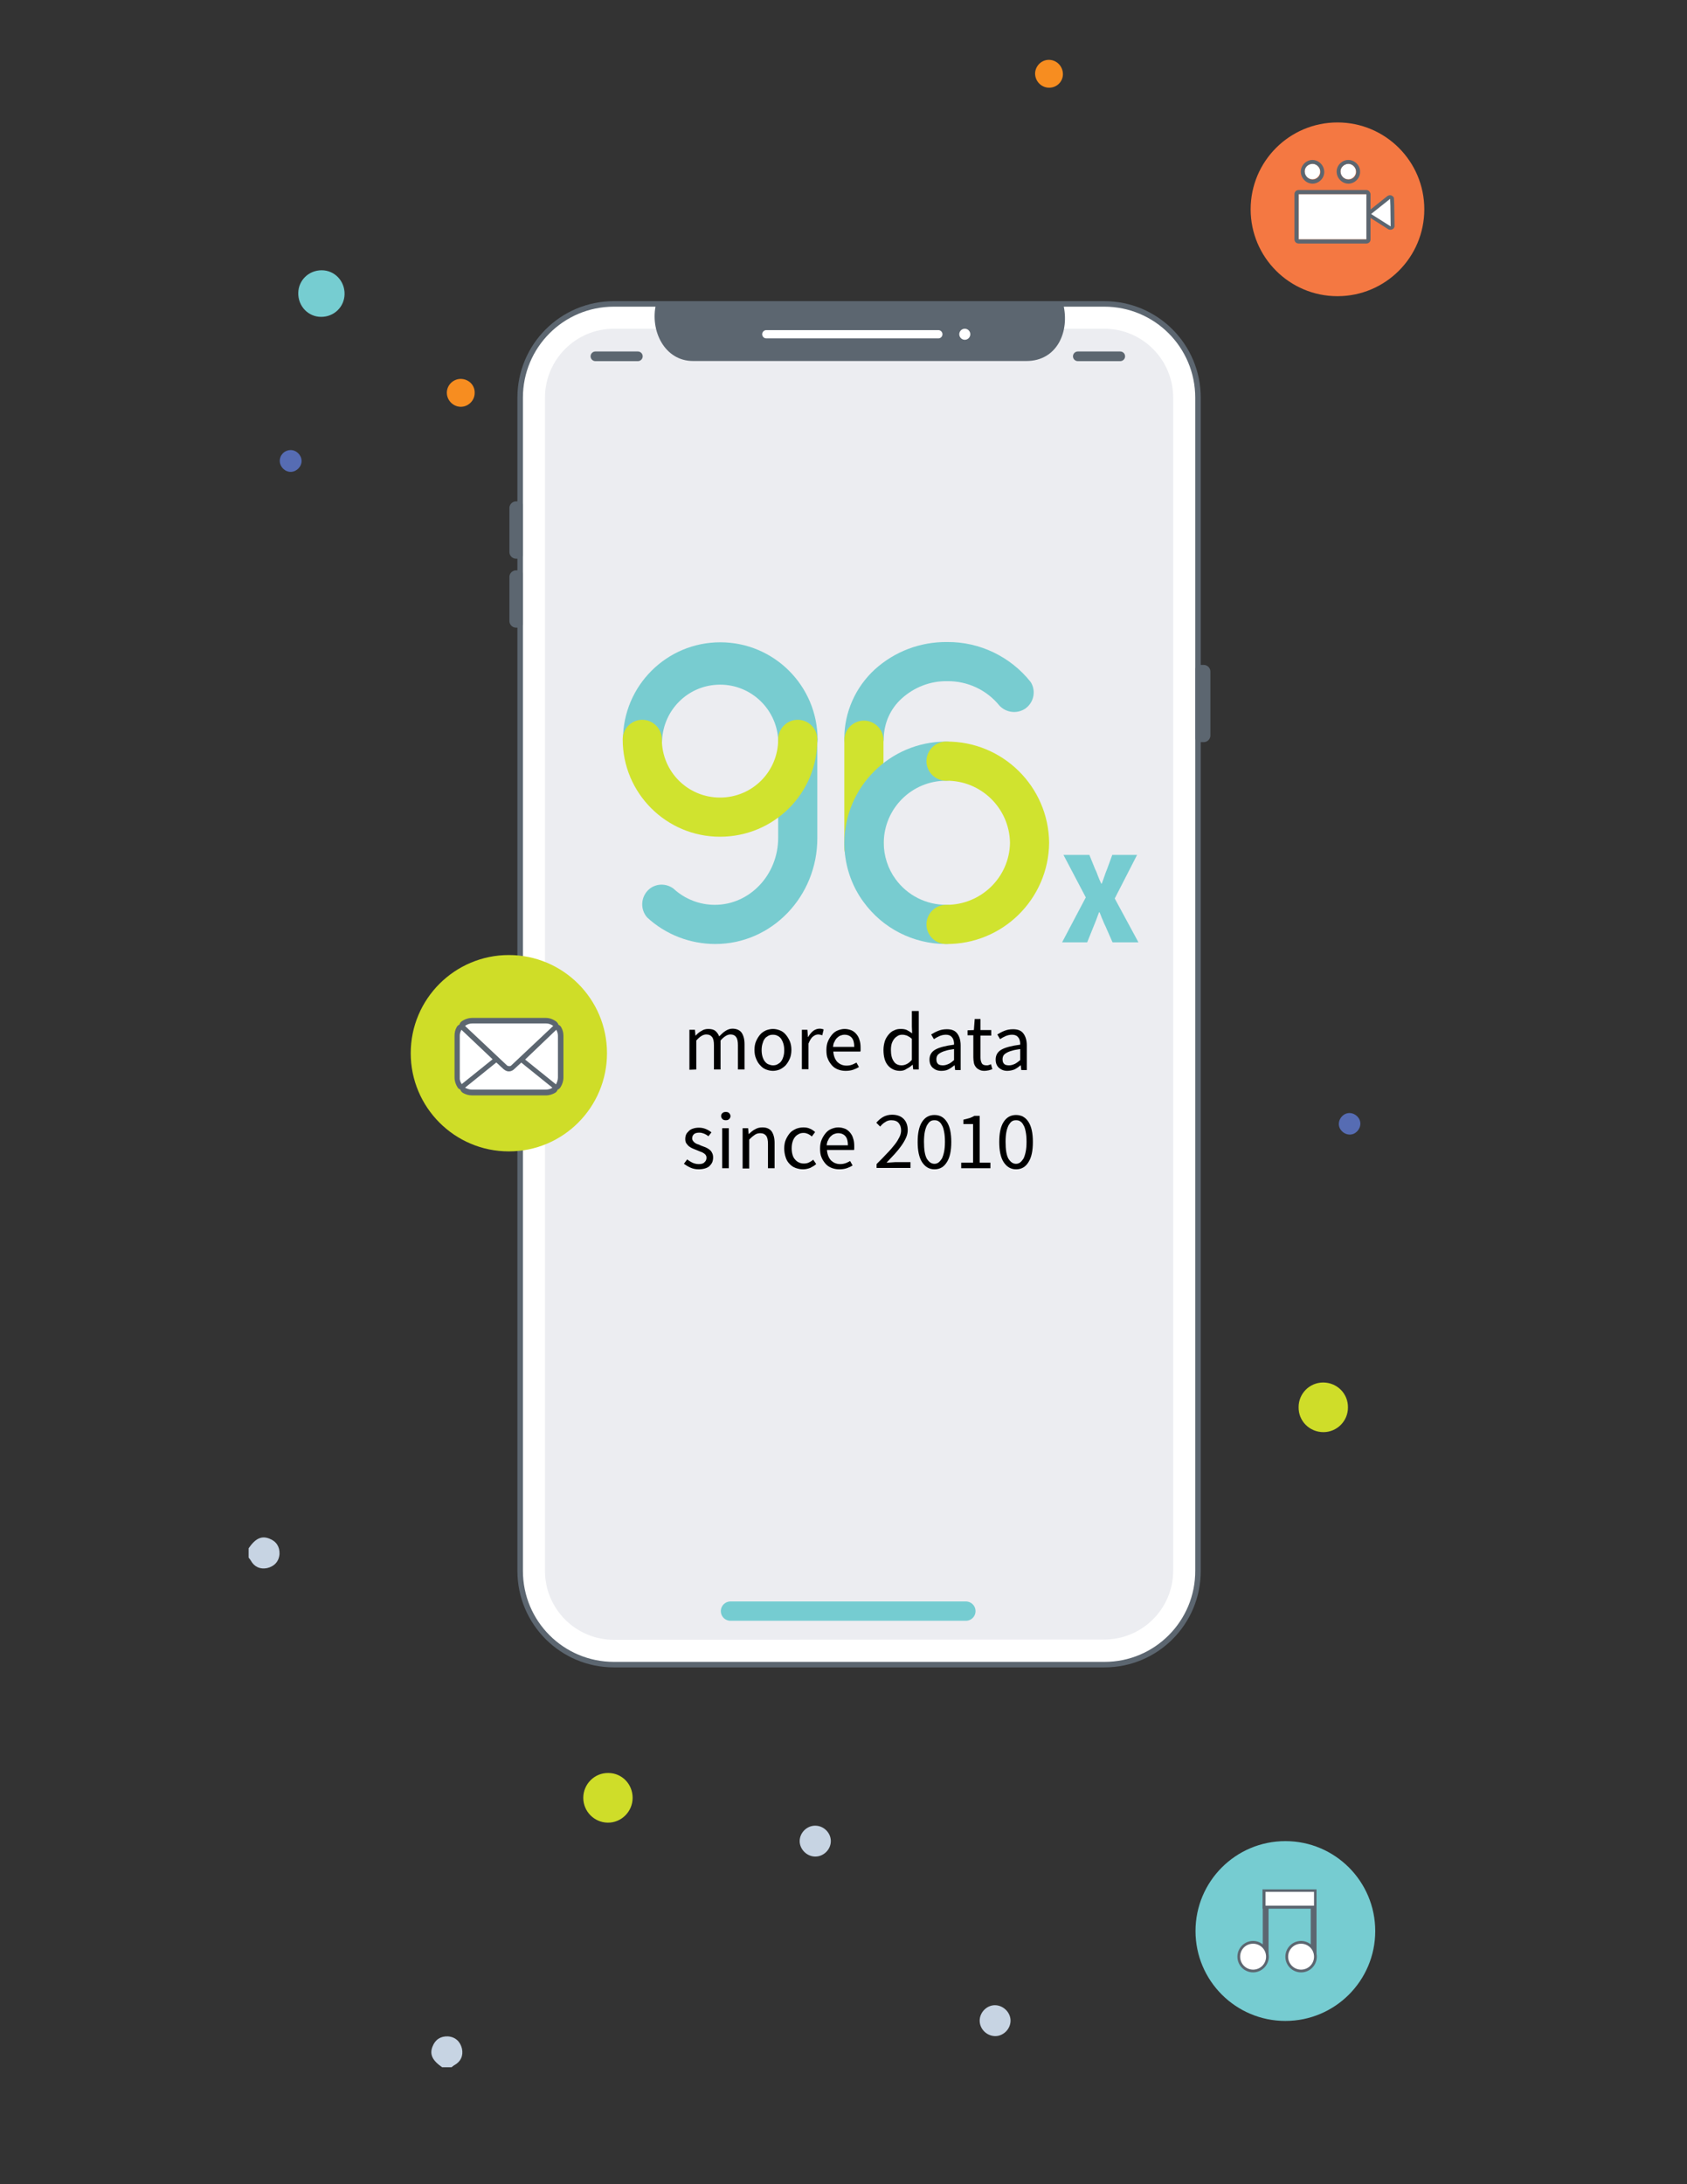 <?xml version="1.0" encoding="utf-8"?>
<!-- Generator: Adobe Illustrator 24.2.1, SVG Export Plug-In . SVG Version: 6.00 Build 0)  -->
<svg version="1.1" id="Layer_1" xmlns="http://www.w3.org/2000/svg" xmlns:xlink="http://www.w3.org/1999/xlink" x="0px" y="0px"
	 viewBox="0 0 612 792" style="enable-background:new 0 0 612 792;" xml:space="preserve">
<rect x="0" y="0" width="612" height="792" fill="#333333" stroke="none"/>
<style type="text/css">
	.st0{fill:#C7D4E3;}
	.st1{fill:#CFDD29;}
	.st2{fill:#76CDD1;}
	.st3{fill:#F78D20;}
	.st4{fill:#566CB3;}
	.st5{fill:#FFFFFF;stroke:#5C6670;stroke-width:2;stroke-miterlimit:10;}
	.st6{fill:#5C6670;}
	.st7{fill:#ECEDF1;}
	.st8{fill:none;stroke:#FFFFFF;stroke-width:3;stroke-linecap:round;stroke-miterlimit:10;}
	.st9{fill:none;stroke:#5C6670;stroke-width:3.5;stroke-linecap:round;stroke-miterlimit:10;}
	.st10{fill:none;stroke:#75CCD1;stroke-width:7;stroke-linecap:round;stroke-linejoin:round;stroke-miterlimit:10;}
	.st11{fill:none;stroke:#FFFFFF;stroke-width:4;stroke-linecap:round;stroke-miterlimit:10;}
	.st12{fill:#CFDD28;}
	.st13{fill:#FFFFFF;}
	.st14{fill:#76CCD1;}
	.st15{fill:#F47842;}
	.st16{enable-background:new    ;}
	.st17{fill:#78CCD0;}
	.st18{fill:#D0E32F;}
</style>
<g>
	<path class="st0" d="M90.2,561.4c2.5-3.6,4.7-4.6,7.5-3.5c2.6,1,3.8,3,3.7,5.6c-0.2,2.7-1.9,4.5-4.5,5.1c-2.5,0.5-4.6-0.4-5.9-2.7
		c-0.2-0.4-0.5-0.7-0.8-1.1C90.2,563.7,90.2,562.6,90.2,561.4z"/>
	<path class="st0" d="M160.4,749.6c-3.6-2.5-4.6-4.7-3.5-7.5c1-2.6,3-3.8,5.6-3.7c2.7,0.2,4.5,1.9,5.1,4.5c0.5,2.5-0.4,4.6-2.7,5.9
		c-0.4,0.2-0.7,0.5-1.1,0.8C162.7,749.6,161.6,749.6,160.4,749.6z"/>
	<path class="st1" d="M229.5,651.9c0,5-4.1,9.1-9.1,9c-4.9-0.1-8.8-4.1-8.8-9c0-5,4.1-9.1,9.1-9
		C225.6,642.9,229.5,646.9,229.5,651.9z"/>
	<path class="st1" d="M480.1,519.3c-5,0-9.1-4-9-9.1c0-4.9,4-8.9,8.9-8.9c5,0,9.1,4,9,9.1C489,515.3,485,519.3,480.1,519.3z"/>
	<path class="st2" d="M116.5,114.9c-4.7,0-8.4-3.9-8.3-8.7c0.1-4.6,3.8-8.2,8.5-8.2s8.4,3.9,8.3,8.7
		C124.9,111.3,121.2,114.9,116.5,114.9z"/>
	<path class="st0" d="M366.6,732.7c0,3.1-2.7,5.7-5.7,5.6c-3-0.1-5.5-2.6-5.5-5.6c0-3.1,2.7-5.7,5.7-5.6
		C364,727.2,366.6,729.7,366.6,732.7z"/>
	<path class="st0" d="M301.4,667.6c0,3.1-2.7,5.7-5.8,5.6c-3-0.1-5.5-2.7-5.5-5.6c0-3.1,2.7-5.7,5.8-5.6
		C298.9,662.1,301.4,664.6,301.4,667.6z"/>
	<path class="st3" d="M380.6,31.8c-2.8,0-5.1-2.3-5.1-5.2c0.1-2.7,2.3-4.9,5-4.9c2.8,0,5.1,2.3,5.1,5.2
		C385.6,29.6,383.4,31.8,380.6,31.8z"/>
	<path class="st3" d="M172.2,142.5c0,2.8-2.4,5.1-5.2,5c-2.7-0.1-4.9-2.4-4.9-5.1c0-2.8,2.4-5.1,5.2-5S172.3,139.7,172.2,142.5z"/>
	<path class="st4" d="M493.5,407.6c-0.1,2.1-1.9,3.9-4,3.8s-3.9-1.9-3.8-4s1.9-3.9,4-3.8C491.8,403.7,493.6,405.5,493.5,407.6z"/>
	<path class="st4" d="M105.3,163.2c2.1-0.1,4,1.7,4.1,3.8s-1.7,4-3.8,4.1c-2.1,0.1-4-1.7-4.1-3.8
		C101.4,165.1,103.1,163.3,105.3,163.2z"/>
	<g>
		<path class="st5" d="M400.7,603.6h-178c-18.8,0-34-15.2-34-34V144.2c0-18.8,15.2-34,34-34h177.9c18.8,0,34,15.2,34,34v425.3
			C434.7,588.3,419.5,603.6,400.7,603.6z"/>
		<path class="st6" d="M188.3,202.6h-1.1c-1.3,0-2.4-1.1-2.4-2.4v-16c0-1.3,1.1-2.4,2.4-2.4h1.2c0.7,0,1.3,0.6,1.3,1.3v18
			C189.7,202,189.1,202.6,188.3,202.6z"/>
		<path class="st6" d="M435.1,241.1h1.6c1.3,0,2.4,1.1,2.4,2.4v23.2c0,1.3-1.1,2.4-2.4,2.4H435c-0.7,0-1.3-0.6-1.3-1.3v-25.2
			C433.7,241.7,434.3,241.1,435.1,241.1z"/>
		<path class="st6" d="M188.3,227.6h-1.1c-1.3,0-2.4-1.1-2.4-2.4v-16c0-1.3,1.1-2.4,2.4-2.4h1.2c0.7,0,1.3,0.6,1.3,1.3v18
			C189.7,227,189.1,227.6,188.3,227.6z"/>
	</g>
	<g>
		<path class="st7" d="M222.7,594.6c-13.8,0-25-11.2-25-25V144.2c0-13.8,11.2-25,25-25h177.9c13.8,0,25,11.2,25,25v425.3
			c0,13.8-11.2,25-25,25L222.7,594.6L222.7,594.6z"/>
	</g>
	<path class="st6" d="M238,110.2c-2.3,9.7,3.1,20.7,13.4,20.7h25.8h63.4h31.8c11,0,15.8-10.6,13.3-20.7H238z"/>
	<line class="st8" x1="278" y1="121.2" x2="340.4" y2="121.2"/>
	<line class="st9" x1="216" y1="129.2" x2="231.4" y2="129.2"/>
	<line class="st9" x1="391" y1="129.2" x2="406.4" y2="129.2"/>
	<line class="st10" x1="265" y1="584.2" x2="350.4" y2="584.2"/>
	<line class="st11" x1="350" y1="121.2" x2="350" y2="121.2"/>
	<g>
		<g>
			<path class="st12" d="M184.6,346.3c19.6,0,35.6,15.9,35.6,35.6c0,19.6-15.9,35.6-35.6,35.6s-35.6-16-35.6-35.6
				C149,362.2,165,346.3,184.6,346.3z"/>
			<g>
				<path class="st13" d="M171.2,396.2c-1.1,0-2.1-0.3-3-0.9c-0.3-0.2-0.4-0.5-0.5-0.8c0-0.1,0-0.3,0.1-0.4c-0.1,0-0.2,0-0.3,0h-0.1
					c-0.3,0-0.5-0.2-0.7-0.4c-0.6-0.9-0.9-1.9-0.9-3v-15.1c0-0.9,0.3-1.9,0.7-2.7c0.2-0.3,0.4-0.4,0.7-0.5h0.1c0.1,0,0.2,0,0.2,0
					c-0.1-0.1-0.1-0.3-0.1-0.4c0-0.3,0.2-0.6,0.4-0.7c0.9-0.7,2.1-1.1,3.3-1.1H198c1.2,0,2.4,0.4,3.3,1.1c0.2,0.2,0.4,0.5,0.4,0.7
					c0,0.1,0,0.3-0.1,0.4c0.1,0,0.1,0,0.2,0c0.4,0,0.8,0.2,0.9,0.6c0,0,0,0,0,0.1c0.4,0.8,0.6,1.6,0.6,2.5v15.1c0,1.1-0.3,2.1-0.9,3
					c-0.2,0.2-0.4,0.4-0.7,0.4h-0.1c-0.1,0-0.2,0-0.3,0c0,0.1,0.1,0.3,0.1,0.4c0,0.3-0.2,0.6-0.5,0.8c-0.9,0.6-1.9,0.9-3,0.9l0,0
					H171.2z M179.7,383.9c0,0.1,0,0.2,0,0.3c0,0.1,0,0.2,0,0.2c0.1-0.1,0.3-0.1,0.4-0.1c0,0,0,0,0.1,0L179.7,383.9z M189.1,384.3
					c0.1,0,0.2,0,0.4,0.1c0-0.1,0-0.2,0-0.2c0-0.1,0-0.1,0-0.2L189.1,384.3L189.1,384.3z"/>
				<path class="st6" d="M198,371.1c1,0,1.9,0.3,2.7,0.9l-15.3,14.4c-0.2,0.2-0.5,0.2-0.7,0.2s-0.5-0.1-0.7-0.2L168.7,372
					c0.8-0.6,1.7-0.9,2.7-0.9H198 M201.8,373.4L201.8,373.4L201.8,373.4L201.8,373.4 M167.4,373.4l11.3,10.7l-11.2,9
					c-0.5-0.7-0.8-1.6-0.7-2.5v-15.1C166.8,374.8,167,374.1,167.4,373.4 M201.8,373.4c0.4,0.7,0.6,1.4,0.6,2.2v15.1
					c0,0.9-0.3,1.7-0.7,2.5l-11.2-9L201.8,373.4 M189.1,385.3l11.3,9.1c-0.7,0.5-1.6,0.7-2.5,0.7h-26.7c-0.9,0-1.7-0.3-2.5-0.7
					l11.3-9.1h0.1l2.6,2.4c0.6,0.5,1.2,0.8,1.9,0.8s1.4-0.3,1.9-0.8L189.1,385.3 M198,369.1L198,369.1h-26.7c-1.4,0-2.8,0.5-3.9,1.3
					c-0.4,0.3-0.6,0.7-0.7,1.1c-0.4,0.2-0.8,0.5-1,0.9c-0.6,1-0.8,2.1-0.8,3.2v15.1c0,1.3,0.4,2.5,1.1,3.6c0.2,0.4,0.6,0.6,1,0.8
					c0.1,0.4,0.4,0.8,0.8,1.1c1.1,0.7,2.3,1,3.5,1H198c1.3,0,2.5-0.4,3.5-1c0.4-0.3,0.7-0.7,0.8-1.1c0.4-0.1,0.7-0.4,1-0.8
					c0.7-1.1,1.1-2.3,1.1-3.6v-15.1c0-1-0.2-2-0.7-2.9l0,0c-0.2-0.5-0.6-0.9-1.1-1.1c-0.1-0.4-0.4-0.8-0.7-1.1
					C200.7,369.6,199.4,369.1,198,369.1L198,369.1z"/>
			</g>
		</g>
	</g>
	<circle class="st14" cx="466.3" cy="700.2" r="32.6"/>
	<circle class="st15" cx="485.2" cy="75.9" r="31.5"/>
	<g>
		<rect x="458.1" y="691.8" class="st6" width="2.1" height="18.4"/>
		<g>
			<path class="st13" d="M454.6,714.8c-2.9,0-5.2-2.3-5.2-5.2s2.3-5.2,5.2-5.2c2.9,0,5.2,2.3,5.2,5.2
				C459.8,712.4,457.4,714.8,454.6,714.8z"/>
			<path class="st6" d="M454.6,704.8c2.6,0,4.7,2.1,4.7,4.7s-2.1,4.7-4.7,4.7s-4.7-2.1-4.7-4.7S451.9,704.8,454.6,704.8
				 M454.6,703.8c-3.2,0-5.7,2.6-5.7,5.7c0,3.2,2.6,5.7,5.7,5.7s5.7-2.6,5.7-5.7C460.3,706.4,457.7,703.8,454.6,703.8L454.6,703.8z"
				/>
		</g>
		<rect x="475.5" y="691.8" class="st6" width="2.1" height="18.4"/>
		<g>
			<path class="st13" d="M472,714.8c-2.9,0-5.2-2.3-5.2-5.2s2.3-5.2,5.2-5.2c2.9,0,5.2,2.3,5.2,5.2
				C477.2,712.4,474.9,714.8,472,714.8z"/>
			<path class="st6" d="M472,704.8c2.6,0,4.7,2.1,4.7,4.7s-2.1,4.7-4.7,4.7s-4.7-2.1-4.7-4.7S469.4,704.8,472,704.8 M472,703.8
				c-3.2,0-5.7,2.6-5.7,5.7c0,3.2,2.6,5.7,5.7,5.7c3.2,0,5.7-2.6,5.7-5.7C477.7,706.4,475.1,703.8,472,703.8L472,703.8z"/>
		</g>
		<g>
			<rect x="458.6" y="685.6" class="st13" width="18.5" height="5.9"/>
			<g>
				<path class="st6" d="M476.7,686v5h-17.6v-5H476.7 M477.6,685.1h-1H459h-1v1v5v1h1h17.6h1v-1v-5V685.1L477.6,685.1z"/>
			</g>
		</g>
	</g>
	<g>
		<g>
			<path class="st13" d="M476,59.4c1.5-0.1,2.9,1.2,2.9,2.7c0.1,1.5-1.2,2.9-2.7,2.9c-1.5,0.1-2.9-1.2-2.9-2.7
				C473.2,60.8,474.4,59.5,476,59.4z"/>
			<path class="st6" d="M476.1,59.4c1.5,0,2.8,1.2,2.9,2.8c0.1,1.5-1.2,2.9-2.7,2.9h-0.1c-1.5,0-2.8-1.2-2.9-2.8
				C473.2,60.8,474.4,59.5,476.1,59.4C476,59.4,476,59.4,476.1,59.4 M476.1,58H476c-2.3,0.1-4.2,2.1-4.1,4.4s2,4.2,4.3,4.2h0.1
				c2.3-0.1,4.2-2.1,4.1-4.4C480.3,59.9,478.4,58,476.1,58L476.1,58z"/>
		</g>
		<g>
			<path class="st13" d="M489,59.4c1.5-0.1,2.9,1.2,2.9,2.7c0.1,1.5-1.2,2.9-2.7,2.9c-1.5,0.1-2.9-1.2-2.9-2.7
				C486.2,60.8,487.5,59.5,489,59.4z"/>
			<path class="st6" d="M489.1,59.4c1.5,0,2.8,1.2,2.9,2.8c0.1,1.5-1.2,2.9-2.7,2.9h-0.1c-1.5,0-2.8-1.2-2.9-2.8
				C486.2,60.8,487.5,59.5,489.1,59.4L489.1,59.4 M489.1,58H489c-2.3,0.1-4.2,2.1-4.1,4.4s2,4.2,4.3,4.2h0.1
				c2.3-0.1,4.2-2.1,4.1-4.4C493.4,59.9,491.4,58,489.1,58L489.1,58z"/>
		</g>
		<g>
			<rect x="471.1" y="70.4" class="st13" width="24.6" height="16.4"/>
			<path class="st6" d="M495.7,70.4v16.4h-24.6V70.4H495.7 M495.7,68.9h-24.6c-0.8,0-1.5,0.6-1.5,1.5v16.4c0,0.8,0.6,1.5,1.5,1.5
				h24.6c0.8,0,1.5-0.6,1.5-1.5V70.4C497.1,69.6,496.5,68.9,495.7,68.9L495.7,68.9z"/>
		</g>
		<g>
			<path class="st13" d="M504.5,82.7c-0.2,0-0.3,0-0.4-0.1l-7.1-4.5c-0.2-0.1-0.3-0.3-0.3-0.5s0.1-0.4,0.2-0.5l6.9-5.5
				c0.1-0.1,0.3-0.2,0.4-0.2s0.2,0,0.3,0c0.3,0.1,0.4,0.3,0.4,0.6l0.1,2.6l0.1,7.4c0,0.2-0.1,0.3-0.2,0.4
				C504.9,82.7,504.7,82.7,504.5,82.7z"/>
			<path class="st6" d="M504.3,72.1l0.1,2.6l0.1,7.4l0,0l-7.1-4.5L504.3,72.1 M504.2,70.8c-0.3,0-0.6,0.1-0.9,0.3l-6.9,5.5
				c-0.3,0.3-0.5,0.6-0.5,1s0.2,0.8,0.6,1l7.1,4.5c0.3,0.2,0.6,0.2,0.9,0.2c0.4,0,0.7-0.2,1-0.4c0.2-0.2,0.4-0.6,0.4-0.9l-0.1-7.4
				l0,0l-0.1-2.6c0-0.5-0.4-0.9-0.9-1.1C504.7,70.8,504.4,70.8,504.2,70.8L504.2,70.8z"/>
		</g>
	</g>
	<g>
		<g class="st16">
			<path class="st14" d="M385.3,341.7l8.6-16.3l-8.1-15.4h9.4l2.1,5.2c0.4,0.7,0.7,1.6,1,2.4s0.7,1.8,1.2,2.8h0.2c0.4-1,0.7-2,1-2.8
				c0.3-0.9,0.6-1.7,0.9-2.4l1.9-5.2h9l-8.1,15.8l8.6,15.9h-9.4l-2.5-5.7c-0.4-0.8-0.8-1.7-1.1-2.5c-0.4-0.8-0.7-1.8-1.1-2.7h-0.2
				c-0.4,1-0.7,1.9-1,2.7c-0.3,0.8-0.7,1.7-1,2.5l-2.3,5.7H385.3z"/>
		</g>
	</g>
	<g class="st16">
		<path d="M250.1,387.9v-14.5h2l0.2,2.1h0.1c0.6-0.7,1.3-1.3,2.1-1.7c0.7-0.5,1.6-0.7,2.4-0.7c1.1,0,2,0.2,2.6,0.7s1.1,1.2,1.4,2
			c0.8-0.8,1.5-1.5,2.3-2s1.6-0.8,2.5-0.8c1.5,0,2.6,0.5,3.3,1.4c0.7,1,1.1,2.4,1.1,4.2v9.2h-2.4V379c0-1.4-0.2-2.4-0.7-3
			c-0.4-0.6-1.1-0.9-2-0.9c-1.1,0-2.3,0.7-3.6,2.2v10.5H259V379c0-1.4-0.2-2.4-0.7-3s-1.1-0.9-2.1-0.9c-1.1,0-2.3,0.7-3.6,2.2v10.5
			L250.1,387.9L250.1,387.9z"/>
		<path d="M280.4,388.3c-0.9,0-1.7-0.2-2.5-0.5s-1.5-0.8-2.1-1.5c-0.6-0.6-1.1-1.4-1.5-2.4c-0.4-0.9-0.6-2-0.6-3.2s0.2-2.3,0.6-3.2
			c0.4-0.9,0.9-1.7,1.5-2.4c0.6-0.7,1.3-1.1,2.1-1.5c0.8-0.3,1.7-0.5,2.5-0.5c0.9,0,1.7,0.2,2.5,0.5s1.5,0.8,2.1,1.5
			s1.1,1.5,1.5,2.4s0.6,2,0.6,3.2s-0.2,2.3-0.6,3.2c-0.4,0.9-0.9,1.7-1.5,2.4c-0.6,0.6-1.3,1.1-2.1,1.5
			C282.1,388.1,281.3,388.3,280.4,388.3z M280.4,386.3c0.6,0,1.2-0.1,1.7-0.4s1-0.6,1.3-1.1c0.4-0.5,0.6-1.1,0.8-1.7
			c0.2-0.7,0.3-1.4,0.3-2.3c0-0.8-0.1-1.6-0.3-2.3c-0.2-0.7-0.5-1.3-0.8-1.8c-0.4-0.5-0.8-0.9-1.3-1.1c-0.5-0.3-1.1-0.4-1.7-0.4
			s-1.2,0.1-1.7,0.4s-1,0.6-1.3,1.1c-0.4,0.5-0.6,1.1-0.8,1.8c-0.2,0.7-0.3,1.4-0.3,2.3c0,0.8,0.1,1.6,0.3,2.3
			c0.2,0.7,0.5,1.3,0.8,1.7c0.4,0.5,0.8,0.9,1.3,1.1C279.2,386.1,279.8,386.3,280.4,386.3z"/>
		<path d="M290.9,387.9v-14.5h2l0.2,2.6h0.1c0.5-0.9,1.1-1.6,1.8-2.2c0.7-0.5,1.5-0.8,2.3-0.8c0.6,0,1.1,0.1,1.5,0.3l-0.5,2.1
			c-0.2-0.1-0.5-0.1-0.7-0.2c-0.2,0-0.4-0.1-0.7-0.1c-0.6,0-1.3,0.2-1.9,0.7c-0.7,0.5-1.2,1.4-1.7,2.6v9.3h-2.4L290.9,387.9
			L290.9,387.9z"/>
		<path d="M306.7,388.3c-1,0-1.9-0.2-2.7-0.5c-0.8-0.3-1.6-0.8-2.2-1.5s-1.1-1.4-1.5-2.4c-0.4-0.9-0.5-2-0.5-3.2s0.2-2.3,0.6-3.2
			c0.4-0.9,0.9-1.7,1.5-2.4c0.6-0.7,1.3-1.2,2.1-1.5c0.8-0.3,1.6-0.5,2.4-0.5c0.9,0,1.7,0.2,2.5,0.5c0.7,0.3,1.3,0.8,1.8,1.4
			s0.9,1.3,1.1,2.1c0.3,0.8,0.4,1.8,0.4,2.8c0,0.3,0,0.5,0,0.8c0,0.2,0,0.5-0.1,0.6h-9.8c0.1,1.5,0.6,2.8,1.4,3.7
			c0.9,0.9,2,1.4,3.4,1.4c0.7,0,1.3-0.1,1.9-0.3c0.6-0.2,1.1-0.5,1.7-0.8l0.9,1.6c-0.6,0.4-1.3,0.7-2.1,1
			C308.6,388.2,307.7,388.3,306.7,388.3z M302.2,379.6h7.7c0-1.5-0.3-2.6-0.9-3.3s-1.5-1.1-2.6-1.1c-0.5,0-1,0.1-1.5,0.3
			c-0.5,0.2-0.9,0.5-1.3,0.9s-0.7,0.9-0.9,1.4C302.4,378.2,302.3,378.8,302.2,379.6z"/>
		<path d="M326.5,388.3c-1.8,0-3.3-0.7-4.4-2s-1.6-3.2-1.6-5.6c0-1.2,0.2-2.2,0.5-3.2c0.3-0.9,0.8-1.7,1.4-2.4s1.2-1.2,2-1.5
			c0.8-0.4,1.5-0.5,2.4-0.5c0.8,0,1.6,0.1,2.2,0.4s1.2,0.7,1.9,1.2l-0.1-2.5v-5.6h2.5v21.2h-2l-0.2-1.7H331c-0.6,0.6-1.2,1-2,1.4
			C328.2,388.1,327.4,388.3,326.5,388.3z M327.1,386.3c0.7,0,1.3-0.2,1.9-0.5s1.2-0.8,1.8-1.5v-7.6c-0.6-0.6-1.2-0.9-1.8-1.2
			c-0.6-0.2-1.1-0.3-1.7-0.3s-1.1,0.1-1.6,0.4s-0.9,0.6-1.3,1.1s-0.7,1.1-0.9,1.7c-0.2,0.7-0.3,1.4-0.3,2.3c0,1.7,0.3,3.1,1,4.1
			C324.8,385.8,325.8,386.3,327.1,386.3z"/>
		<path d="M341.4,388.3c-1.2,0-2.2-0.4-3-1.1s-1.2-1.7-1.2-3c0-1.6,0.7-2.8,2.1-3.6c1.4-0.8,3.7-1.4,6.8-1.8c0-0.5,0-0.9-0.1-1.3
			s-0.2-0.8-0.5-1.2c-0.2-0.3-0.5-0.6-0.9-0.8c-0.4-0.2-0.9-0.3-1.5-0.3c-0.8,0-1.6,0.2-2.3,0.5c-0.7,0.3-1.4,0.7-2,1.1l-1-1.7
			c0.7-0.4,1.5-0.9,2.5-1.3s2-0.6,3.2-0.6c1.8,0,3,0.5,3.8,1.6s1.2,2.5,1.2,4.3v8.9h-2l-0.2-1.7h-0.1c-0.7,0.6-1.4,1.1-2.2,1.5
			S342.3,388.3,341.4,388.3z M342.1,386.3c0.7,0,1.3-0.2,2-0.5s1.3-0.8,2-1.4v-4c-1.2,0.2-2.2,0.3-3,0.6c-0.8,0.2-1.5,0.5-2,0.8
			s-0.9,0.6-1.1,1s-0.3,0.8-0.3,1.3c0,0.8,0.2,1.4,0.7,1.8C340.8,386.2,341.4,386.3,342.1,386.3z"/>
		<path d="M357.2,388.3c-0.8,0-1.4-0.1-1.9-0.4c-0.5-0.2-1-0.6-1.3-1s-0.6-0.9-0.7-1.5s-0.2-1.2-0.2-2v-8H351v-1.8l2.3-0.1l0.3-4
			h2.1v4h3.9v2h-3.9v8c0,0.9,0.2,1.6,0.5,2.1s0.9,0.7,1.7,0.7c0.3,0,0.5,0,0.8-0.1s0.6-0.2,0.8-0.3l0.5,1.8
			c-0.4,0.1-0.8,0.3-1.3,0.4C358.1,388.2,357.7,388.3,357.2,388.3z"/>
		<path d="M365.4,388.3c-1.2,0-2.2-0.4-3-1.1s-1.2-1.7-1.2-3c0-1.6,0.7-2.8,2.1-3.6c1.4-0.8,3.7-1.4,6.8-1.8c0-0.5,0-0.9-0.1-1.3
			s-0.2-0.8-0.5-1.2s-0.5-0.6-0.9-0.8c-0.4-0.2-0.9-0.3-1.5-0.3c-0.8,0-1.6,0.2-2.3,0.5c-0.7,0.3-1.4,0.7-2,1.1l-1-1.7
			c0.7-0.4,1.5-0.9,2.5-1.3s2-0.6,3.2-0.6c1.8,0,3,0.5,3.8,1.6s1.2,2.5,1.2,4.3v8.9h-2l-0.2-1.7h-0.1c-0.7,0.6-1.4,1.1-2.2,1.5
			C367.2,388.1,366.3,388.3,365.4,388.3z M366.1,386.3c0.7,0,1.3-0.2,2-0.5c0.6-0.3,1.3-0.8,2-1.4v-4c-1.2,0.2-2.2,0.3-3,0.6
			c-0.8,0.2-1.5,0.5-2,0.8s-0.9,0.6-1.1,1s-0.3,0.8-0.3,1.3c0,0.8,0.2,1.4,0.7,1.8C364.8,386.2,365.4,386.3,366.1,386.3z"/>
	</g>
	<g class="st16">
		<path d="M253.4,424c-1,0-2-0.2-2.9-0.6s-1.7-0.9-2.4-1.4l1.2-1.6c0.6,0.5,1.3,0.9,1.9,1.2c0.7,0.3,1.4,0.5,2.3,0.5
			c1,0,1.7-0.2,2.1-0.7c0.5-0.4,0.7-1,0.7-1.6c0-0.4-0.1-0.7-0.3-1c-0.2-0.3-0.5-0.5-0.8-0.7s-0.7-0.4-1.1-0.5
			c-0.4-0.2-0.8-0.3-1.2-0.5c-0.5-0.2-1-0.4-1.5-0.6s-1-0.5-1.4-0.8s-0.7-0.7-1-1.1s-0.4-1-0.4-1.6s0.1-1.1,0.3-1.6s0.6-0.9,1-1.3
			s0.9-0.7,1.6-0.9c0.6-0.2,1.3-0.3,2.1-0.3c0.9,0,1.8,0.2,2.5,0.5s1.4,0.7,2,1.2L257,412c-0.5-0.4-1-0.7-1.5-0.9
			c-0.5-0.2-1.1-0.4-1.8-0.4c-0.9,0-1.6,0.2-2,0.6s-0.6,0.9-0.6,1.5c0,0.3,0.1,0.6,0.3,0.9c0.2,0.2,0.4,0.5,0.7,0.7s0.6,0.4,1,0.5
			s0.8,0.3,1.2,0.5c0.5,0.2,1,0.4,1.6,0.6c0.5,0.2,1,0.5,1.4,0.8s0.8,0.7,1,1.2c0.3,0.5,0.4,1.1,0.4,1.7s-0.1,1.2-0.3,1.7
			s-0.6,1-1,1.4s-1,0.7-1.7,0.9C255,423.9,254.2,424,253.4,424z"/>
		<path d="M263.3,406.2c-0.5,0-0.9-0.1-1.2-0.4c-0.3-0.3-0.5-0.7-0.5-1.1c0-0.5,0.2-0.9,0.5-1.1c0.3-0.3,0.7-0.4,1.2-0.4
			s0.9,0.1,1.2,0.4c0.3,0.3,0.5,0.7,0.5,1.1c0,0.5-0.2,0.8-0.5,1.1C264.2,406.1,263.8,406.2,263.3,406.2z M262,423.6v-14.5h2.4v14.5
			H262z"/>
		<path d="M269.4,423.6v-14.5h2l0.2,2.1h0.1c0.7-0.7,1.4-1.3,2.2-1.7c0.8-0.5,1.7-0.7,2.7-0.7c1.5,0,2.6,0.5,3.3,1.4
			c0.7,1,1.1,2.4,1.1,4.2v9.2h-2.4v-8.8c0-1.4-0.2-2.4-0.7-3s-1.1-0.9-2.1-0.9c-0.8,0-1.4,0.2-2,0.6s-1.2,0.9-2,1.7v10.5h-2.4
			L269.4,423.6L269.4,423.6z"/>
		<path d="M291.3,424c-1,0-1.8-0.2-2.7-0.5c-0.8-0.3-1.6-0.8-2.2-1.5c-0.6-0.6-1.1-1.4-1.4-2.4c-0.3-0.9-0.5-2-0.5-3.2
			s0.2-2.3,0.6-3.2s0.9-1.7,1.5-2.4c0.6-0.7,1.4-1.1,2.2-1.5c0.8-0.3,1.7-0.5,2.7-0.5s1.8,0.2,2.4,0.5c0.7,0.3,1.3,0.7,1.8,1.2
			l-1.2,1.6c-0.4-0.4-0.9-0.7-1.3-0.9c-0.5-0.2-1-0.4-1.6-0.4c-0.7,0-1.3,0.1-1.8,0.4c-0.6,0.3-1,0.6-1.4,1.1s-0.7,1.1-0.9,1.8
			c-0.2,0.7-0.3,1.4-0.3,2.3c0,0.8,0.1,1.6,0.3,2.3c0.2,0.7,0.5,1.3,0.9,1.7c0.4,0.5,0.9,0.9,1.4,1.1c0.6,0.3,1.2,0.4,1.8,0.4
			c0.7,0,1.3-0.1,1.9-0.4s1.1-0.6,1.5-1l1.1,1.6c-0.7,0.6-1.4,1-2.2,1.4C293.1,423.8,292.2,424,291.3,424z"/>
		<path d="M304.4,424c-1,0-1.9-0.2-2.7-0.5c-0.8-0.3-1.6-0.8-2.2-1.5s-1.1-1.4-1.5-2.4c-0.4-0.9-0.5-2-0.5-3.2s0.2-2.3,0.6-3.2
			c0.4-0.9,0.9-1.7,1.5-2.4c0.6-0.7,1.3-1.2,2.1-1.5c0.8-0.3,1.6-0.5,2.4-0.5c0.9,0,1.7,0.2,2.5,0.5c0.7,0.3,1.3,0.8,1.8,1.4
			s0.9,1.3,1.1,2.1c0.3,0.8,0.4,1.8,0.4,2.8c0,0.3,0,0.5,0,0.8c0,0.2,0,0.5-0.1,0.6H300c0.1,1.5,0.6,2.8,1.4,3.7
			c0.9,0.9,2,1.4,3.4,1.4c0.7,0,1.3-0.1,1.9-0.3c0.6-0.2,1.1-0.5,1.7-0.8l0.9,1.6c-0.6,0.4-1.3,0.7-2.1,1
			C306.3,423.9,305.4,424,304.4,424z M299.9,415.3h7.7c0-1.5-0.3-2.6-0.9-3.3s-1.5-1.1-2.6-1.1c-0.5,0-1,0.1-1.5,0.3
			c-0.5,0.2-0.9,0.5-1.3,0.9s-0.7,0.9-0.9,1.4C300.1,413.9,300,414.5,299.9,415.3z"/>
		<path d="M318,423.6v-1.5c1.4-1.4,2.7-2.7,3.8-3.9c1.1-1.1,2-2.2,2.8-3.2s1.3-1.9,1.7-2.7c0.4-0.8,0.6-1.6,0.6-2.4
			c0-1.1-0.3-2-0.9-2.7s-1.5-1-2.7-1c-0.8,0-1.5,0.2-2.2,0.7c-0.7,0.4-1.3,1-1.8,1.6l-1.4-1.4c0.8-0.9,1.6-1.6,2.5-2.1
			s2-0.8,3.2-0.8c1.8,0,3.2,0.5,4.2,1.5s1.5,2.4,1.5,4.1c0,0.9-0.2,1.8-0.6,2.7c-0.4,0.9-0.9,1.8-1.6,2.8s-1.5,2-2.4,3
			s-2,2.1-3.1,3.3c0.5,0,1.1-0.1,1.6-0.1c0.6,0,1.1-0.1,1.6-0.1h5.5v2.1H318V423.6z"/>
		<path d="M339,424c-1.9,0-3.4-0.9-4.5-2.6s-1.6-4.2-1.6-7.3c0-3.2,0.5-5.6,1.6-7.3c1.1-1.7,2.6-2.5,4.5-2.5s3.4,0.8,4.5,2.5
			s1.6,4.1,1.6,7.3c0,3.2-0.5,5.6-1.6,7.3C342.4,423.2,340.9,424,339,424z M339,422c0.6,0,1.1-0.2,1.5-0.5s0.8-0.8,1.2-1.4
			c0.3-0.6,0.6-1.5,0.8-2.5c0.2-1,0.3-2.2,0.3-3.6s-0.1-2.6-0.3-3.6c-0.2-1-0.4-1.8-0.8-2.4c-0.3-0.6-0.7-1.1-1.2-1.4
			c-0.4-0.3-0.9-0.4-1.5-0.4s-1.1,0.1-1.5,0.4c-0.5,0.3-0.8,0.8-1.2,1.4c-0.3,0.6-0.6,1.4-0.8,2.4c-0.2,1-0.3,2.2-0.3,3.6
			c0,2.8,0.3,4.8,1,6.1C337,421.4,337.9,422,339,422z"/>
		<path d="M348.7,423.6v-2h4.3v-14h-3.5V406c0.9-0.2,1.6-0.4,2.3-0.6c0.6-0.2,1.2-0.5,1.7-0.8h1.9v17h3.9v2H348.7z"/>
		<path d="M368.6,424c-1.9,0-3.4-0.9-4.5-2.6s-1.6-4.2-1.6-7.3c0-3.2,0.5-5.6,1.6-7.3c1.1-1.7,2.6-2.5,4.5-2.5s3.4,0.8,4.5,2.5
			s1.6,4.1,1.6,7.3c0,3.2-0.5,5.6-1.6,7.3C372,423.2,370.5,424,368.6,424z M368.6,422c0.6,0,1.1-0.2,1.5-0.5s0.8-0.8,1.2-1.4
			c0.3-0.6,0.6-1.5,0.8-2.5c0.2-1,0.3-2.2,0.3-3.6s-0.1-2.6-0.3-3.6c-0.2-1-0.4-1.8-0.8-2.4c-0.3-0.6-0.7-1.1-1.2-1.4
			c-0.4-0.3-0.9-0.4-1.5-0.4s-1.1,0.1-1.5,0.4c-0.5,0.3-0.8,0.8-1.2,1.4c-0.3,0.6-0.6,1.4-0.8,2.4c-0.2,1-0.3,2.2-0.3,3.6
			c0,2.8,0.3,4.8,1,6.1C366.6,421.4,367.5,422,368.6,422z"/>
	</g>
</g>
<g transform="translate(0, 0)">
	<path class="st17" d="M259.5,342.3c-9.1,0-18-3.4-24.7-9.6c-2.6-2.9-2.4-7.4,0.5-10.1c2.5-2.3,6.3-2.4,9-0.4
		c4.1,3.8,9.5,5.9,15,5.9c12.7,0,23-10.9,23-24.3v-35.7c0-3.9,3.2-7.1,7.1-7.1s7.1,3.2,7.1,7.1v35.7
		C296.6,325,280,342.3,259.5,342.3z"/>
	<path class="st17" d="M289.4,275.2c-3.9,0-7.1-3.2-7.1-7.1c-0.7-11.6-10.7-20.5-22.3-19.8c-10.7,0.6-19.2,9.2-19.8,19.9
		c0,3.9-3.2,7.1-7.1,7.1c-3.9,0-7.1-3.2-7.1-7.1c0-19.5,15.8-35.3,35.3-35.3c19.5,0,35.3,15.8,35.3,35.3
		C296.5,272,293.3,275.2,289.4,275.2z"/>
	<path class="st18" d="M261.2,303.4c-19.5,0-35.3-15.8-35.3-35.3c0-3.9,3.2-7.1,7.1-7.1c3.9,0,7.1,3.2,7.1,7.1
		c0,11.7,9.4,21.1,21.1,21.1c11.7,0,21.1-9.4,21.1-21.1c0-3.9,3.2-7.1,7.1-7.1s7.1,3.2,7.1,7.1C296.6,287.6,280.8,303.4,261.2,303.4
		C261.2,303.4,261.2,303.4,261.2,303.4z"/>
</g>
<g transform="translate(264, 0)">
	<path class="st17" d="M49.4,274.8c-3.9,0-7.1-3.2-7.1-7.1c0-9.5,4.1-18.6,11.1-25c7.2-6.5,16.5-10,26.2-9.9l0,0
		c11.8-0.1,23,5.3,30.3,14.5c2.1,3.3,1.1,7.7-2.2,9.8c-2.9,1.8-6.7,1.3-9.1-1.2c-4.6-5.7-11.6-9-19-8.9l0,0
		c-6.1-0.1-12,2.2-16.5,6.3c-4.1,3.7-6.4,8.9-6.5,14.4C56.5,271.6,53.3,274.8,49.4,274.8z"/>
	<path class="st18" d="M49.4,314.5L49.4,314.5c-3.9,0-7.1-3.2-7.1-7.1v-39c0-3.9,3.2-7.1,7.1-7.1l0,0c3.9,0,7.1,3.2,7.1,7.1v39
		C56.5,311.3,53.3,314.5,49.4,314.5z"/>
	<path class="st17" d="M79.2,342.3c-11.8,0-22.9-5.6-29.9-15.2c-4.6-6.2-7-13.8-7-21.5c0.1-20.3,16.6-36.7,36.9-36.7
		c3.9,0,7.1,3.2,7.1,7.1s-3.2,7.1-7.1,7.1c-12.4,0-22.5,10-22.6,22.5c0,4.7,1.5,9.4,4.3,13.2c4.3,5.9,11.1,9.3,18.4,9.3
		c3.9,0,7.1,3.2,7.1,7.1C86.3,339.2,83.2,342.4,79.2,342.3L79.2,342.3z"/>
	<path class="st18" d="M79.2,342.3c-3.9,0-7.1-3.2-7.1-7.1s3.2-7.1,7.1-7.1c12.6,0.1,23-9.9,23.2-22.5
		c-0.2-12.6-10.6-22.7-23.2-22.5c-3.9,0-7.1-3.2-7.1-7.1c0-3.9,3.2-7.1,7.1-7.1c20.5-0.2,37.2,16.3,37.4,36.7
		C116.4,326,99.7,342.5,79.2,342.3C79.2,342.3,79.2,342.3,79.2,342.3z"/>
</g>
</svg>
